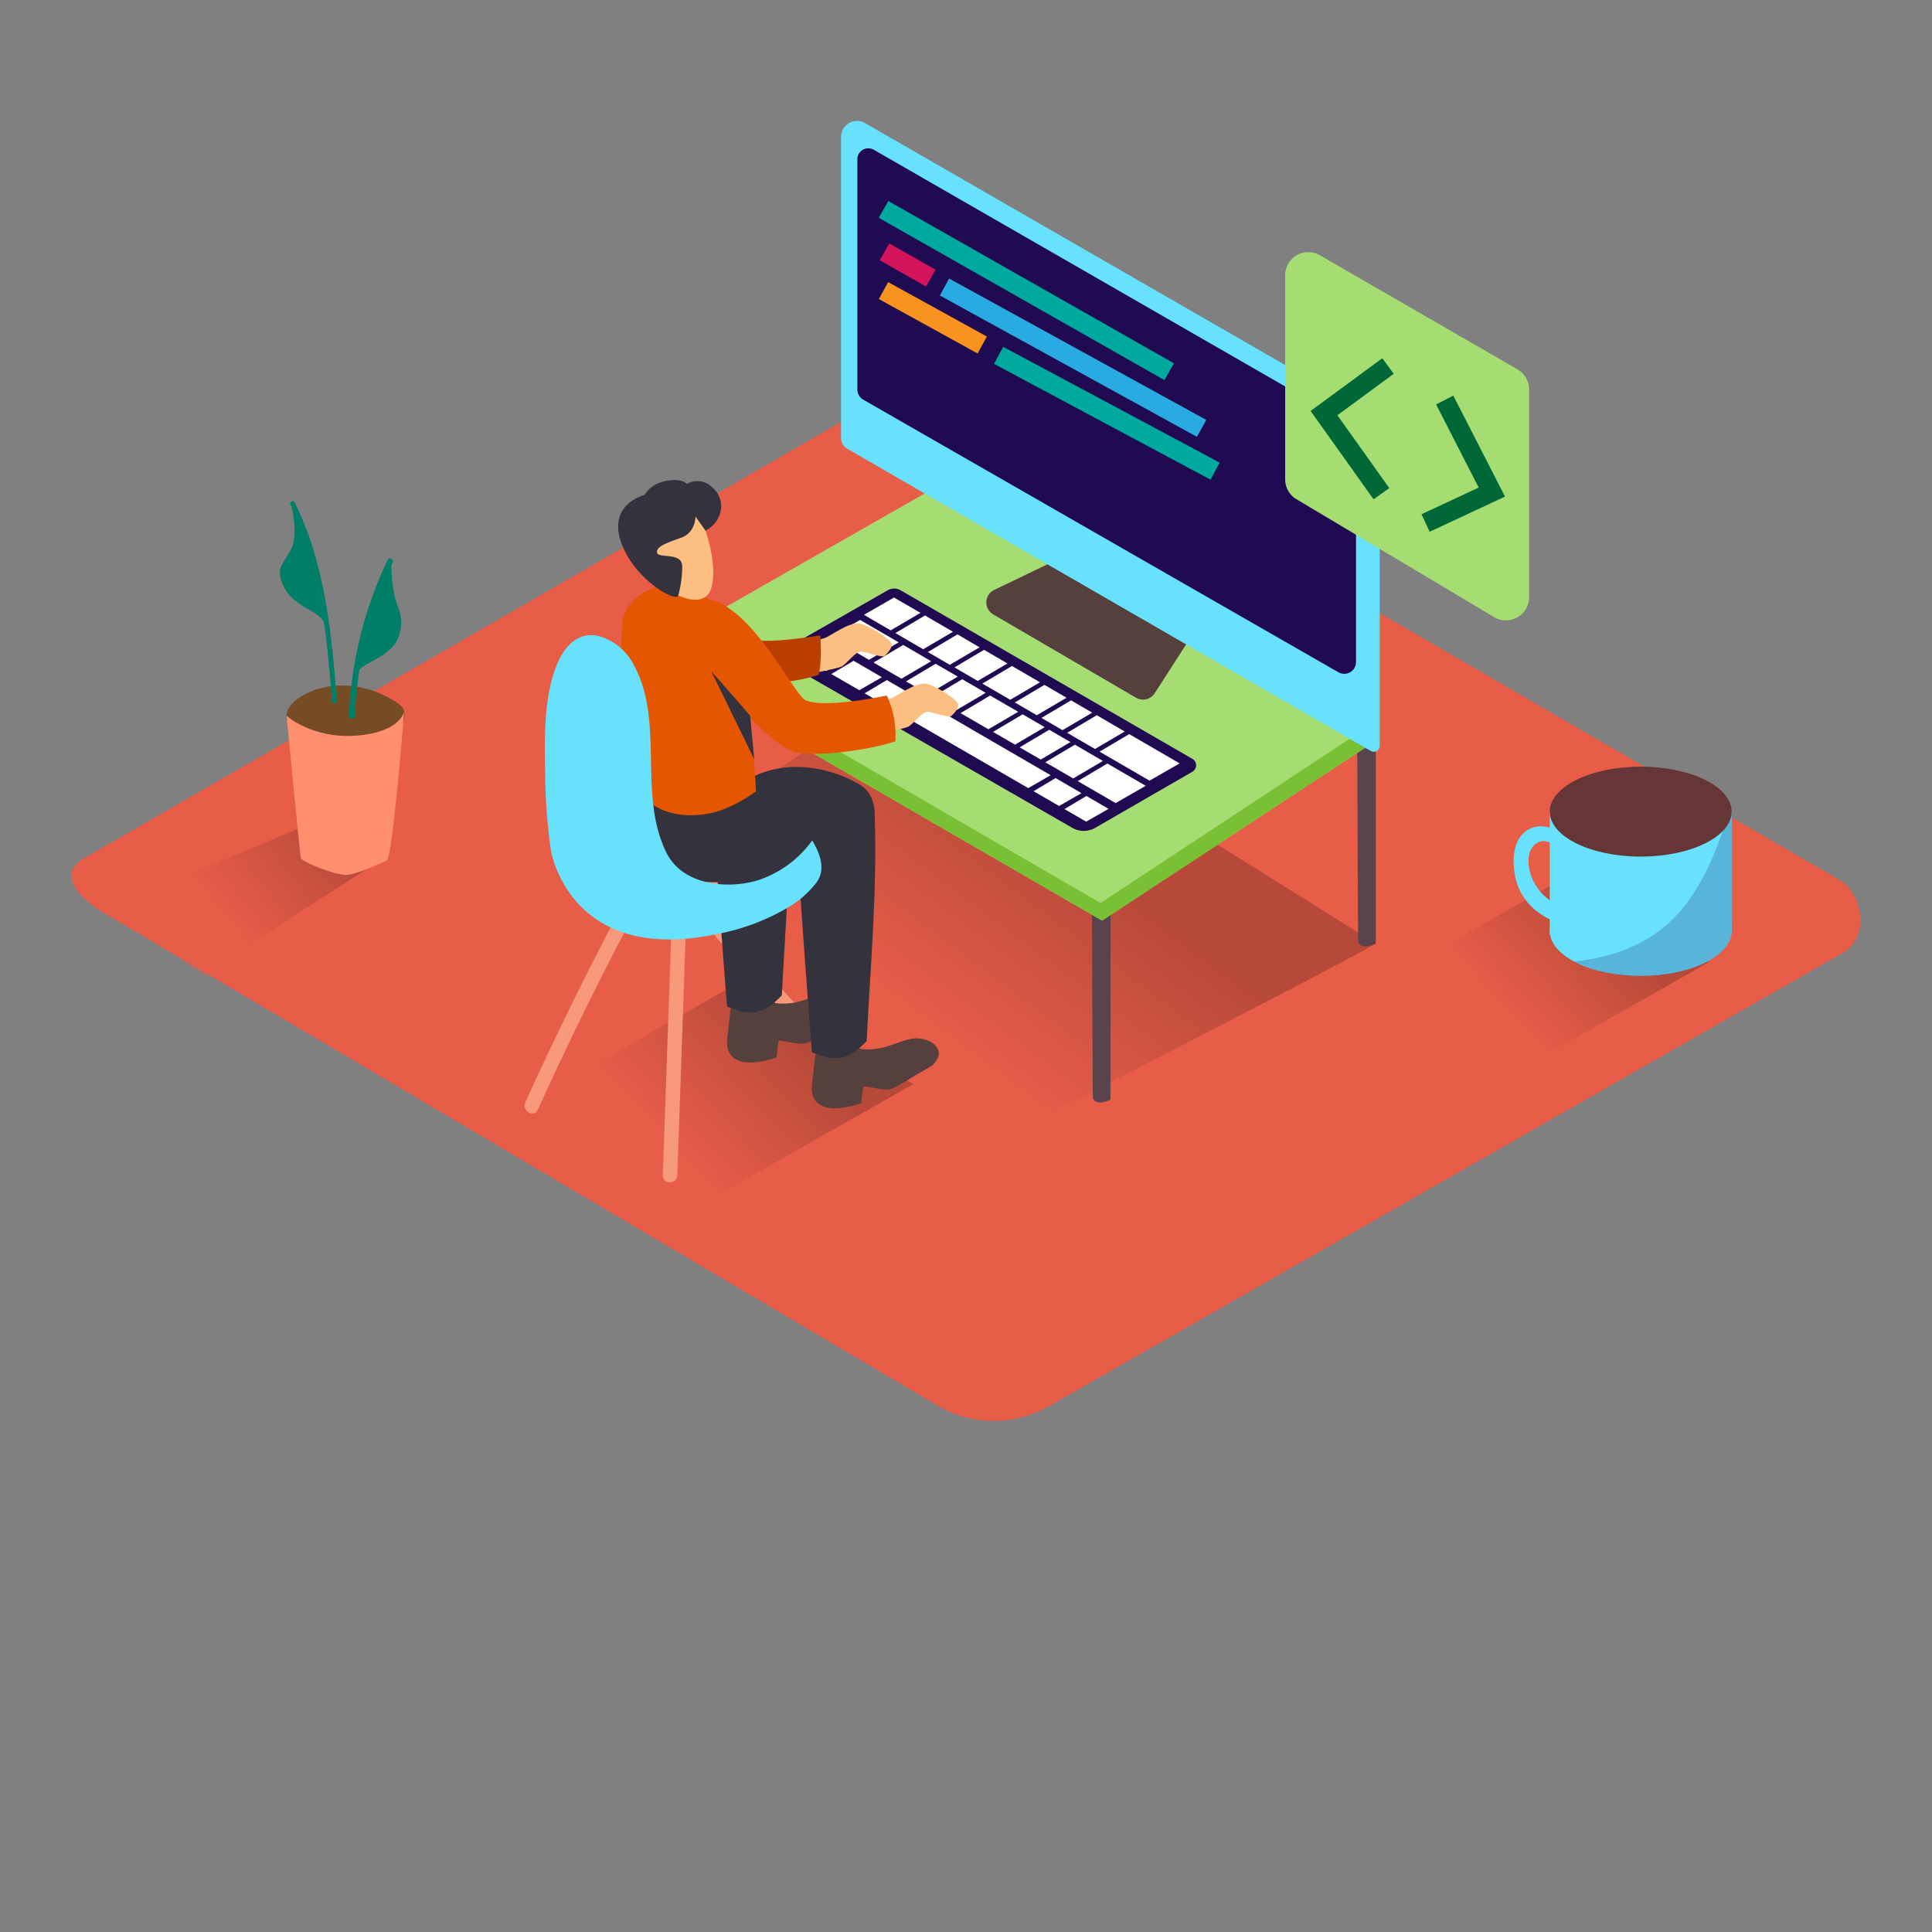 <svg xmlns="http://www.w3.org/2000/svg" xmlns:xlink="http://www.w3.org/1999/xlink" class="illustration styles_illustrationTablet__1DWOa" data-name="Layer 2" viewBox="0 0 400 400"><rect x="0" y="0" width="400" height="400" fill="#808080" stroke="none"/><defs><linearGradient id="a" x1="311.03" x2="332.41" y1="208.3" y2="188.56" gradientUnits="userSpaceOnUse"><stop offset="0" stop-color="#e75d48"/><stop offset="1" stop-color="#502019"/></linearGradient><linearGradient xlink:href="#a" id="b" x1="137.47" x2="163.23" y1="235.44" y2="211.66"/><linearGradient xlink:href="#a" id="c" x1="44.8" x2="68.37" y1="187.6" y2="168.6"/><linearGradient xlink:href="#a" id="d" x1="189.93" x2="218.27" y1="210.01" y2="172.22"/></defs><path fill="#e75d48" d="M194.51 291.25 22 189.3c-5.49-3.08-10.2-8.15-4.85-11.46l173.14-99.78c2.6-1.61 6.54-2.66 9.18-1.13L380.54 182c5.49 3.19 6.48 12.1 1 15.29l-164.29 93.8a22.94 22.94 0 0 1-22.74.16Z"/><path fill="url(#a)" d="M322.29 182.6c-13.16 7.67-22.56 12.83-42.8 24.38 15.32 9.31 28.71 16.14 30.43 17.16l44-25c-3.57-1.83-15.25-8.44-31.63-16.54Z" opacity=".32"/><path fill="url(#b)" d="M151 204.47c-15.86 9.25-27.19 15.46-51.58 29.38 18.46 11.22 34.6 19.46 36.68 20.68l53-30.09c-4.25-2.24-18.32-10.21-38.1-19.97Z" opacity=".32"/><path fill="url(#c)" d="M54.27 193.95c8.23-5.48 16.6-10.76 24.92-16.09l-11.82-8.63-45.78 19.1c5.53 2.9 13 8.33 20.86 13.86 3.91-2.79 7.82-5.58 11.82-8.24Z" opacity=".32"/><path fill="#754c24" d="M83.68 147.26a2.1 2.1 0 0 0-.37-.78 4.67 4.67 0 0 0-1.14-1c-5.81-3.93-13.86-5-20-1.17-1.4.88-3.49 2.87-2.66 4.75.48 1.09 1.94 1.73 3 2.17A44.57 44.57 0 0 0 73 154c1.3.22 2.62.44 3.93.56a5.43 5.43 0 0 0 4.79-2.05c.91-1.19 2.37-3.51 1.96-5.25Z"/><path fill="#ff8f6f" d="M59.34 148.2s5.3 4.8 14.46 4.1 9.87-5 9.87-5-2.37 30.36-3.62 30.88-5.93 2.78-8.19 2.95-9.4-2.69-9.58-3.48-2.94-29.45-2.94-29.45Z"/><path fill="#007f68" d="M61 104c-.28-.57-1.15-.07-.86.5 6.27 12.64 7.49 26.87 8.62 40.69.05.63 1.05.64 1 0-1.13-14.05-2.39-28.43-8.76-41.19Z"/><path fill="#007f68" d="M60.21 104.08s1.75 6.56-.06 9.84-3.3 3.93-1.14 8 7.94 4.62 8.32 7.74-2.76-20.01-7.12-25.58ZM80.26 115.92a82.45 82.45 0 0 0-8 32.26c0 .78 1.19.77 1.22 0a81 81 0 0 1 7.79-31.66c.38-.69-.67-1.31-1.01-.6Z"/><path fill="#007f68" d="M81.12 119.11c0-.66-.15-2-.08-3.11l-.7.44c-2.38 5.79-5.94 19.39-7 23.55 1.45-3.12 7.38-3.55 9.12-8a8.19 8.19 0 0 0 .1-5.91 21.82 21.82 0 0 1-1.44-6.97Z"/><path fill="url(#d)" d="M214.59 232.12c16.12-8.68 54.27-27.87 70.27-36.75l-92.08-57.61-66.44 45.11c16.86 8.82 64.92 34.82 88.25 49.25Z" opacity=".32"/><path fill="#5b434d" d="M136.88 135c.07 21.33.19 40.53.19 40.53s.45 1.74 3.66.32v-42.13c-1.28.43-2.56.84-3.85 1.28ZM226.07 186.84c.07 21.33.19 40.53.19 40.53s.45 1.74 3.66.32V185.6c-1.28.4-2.56.84-3.85 1.24ZM281 154.52c.07 21.33.19 40.53.19 40.53s.45 1.74 3.66.32v-42.09c-1.27.42-2.55.84-3.85 1.24Z"/><path fill="#a5dd73" d="M136.13 133.72v3.63l92.04 53.25 56.6-37.17.09-4.06"/><path fill="#6db720" d="M136.13 133.72v3.63l92.04 53.25 56.6-37.17.09-4.06" opacity=".76"/><path fill="#a5dd73" d="m136.13 133.72 59.22-33.78 89.51 49.43-57.01 37.59-91.72-53.24z"/><path fill="#56403d" d="m218.31 116.14-12.47 6a2.87 2.87 0 0 0-.2 5.07l29.57 17.25a2.87 2.87 0 0 0 3.86-.93l7.18-11.17"/><path fill="#68e1fd" d="M281 84.17 179.13 25.5a3.31 3.31 0 0 0-5 2.87V90.7a2.56 2.56 0 0 0 1.28 2.21l108.39 62.57a1.23 1.23 0 0 0 1.85-1.07V92.33a9.42 9.42 0 0 0-4.65-8.16Z"/><path fill="#200a52" d="m180.9 31 96.46 55.5a6.76 6.76 0 0 1 3.39 5.86v44.7a2.44 2.44 0 0 1-3.66 2.12l-98.37-56.44a2.41 2.41 0 0 1-1.21-2.09V33a2.27 2.27 0 0 1 3.39-2Z"/><ellipse cx="222.52" cy="115.11" fill="#ab643c" rx="1.05" ry=".01" transform="rotate(-10.9 222.599 115.159)"/><ellipse cx="273.43" cy="87.89" fill="#659fe4" rx="1.05" ry="1.14"/><ellipse cx="270.08" cy="86.22" fill="#c5e9ff" rx="1.05" ry="1.14"/><path fill="none" stroke="#00a99d" stroke-miterlimit="10" stroke-width="4" d="m182.92 43.35 59.15 33.61"/><path fill="none" stroke="#d4145a" stroke-miterlimit="10" stroke-width="4" d="m183.13 52.14 9.58 5.44"/><path fill="none" stroke="#29abe2" stroke-miterlimit="10" stroke-width="4" d="m195.54 59.42 53.24 29.27"/><path fill="none" stroke="#f7931e" stroke-miterlimit="10" stroke-width="4" d="m182.92 60.16 20.44 11.27"/><path fill="none" stroke="#00a99d" stroke-miterlimit="10" stroke-width="4" d="m206.75 73.57 44.83 23.98"/><path fill="#a5dd73" d="M316.58 80.64v43a4.79 4.79 0 0 1-7.25 4.12l-40.91-24.4a4.79 4.79 0 0 1-2.34-4.12V57a4.79 4.79 0 0 1 7.19-4.15l40.91 23.62a4.79 4.79 0 0 1 2.4 4.17Z"/><path fill="none" stroke="#006837" stroke-miterlimit="10" stroke-width="4" d="m287.38 75.78-13.26 9.75 11.89 16.69M299.11 82.82l9.76 19.06-13.72 6.4"/><path fill="#200a52" d="m183.77 122.22-21.49 12.28a1.48 1.48 0 0 0 0 2.56L222 171.39a4.77 4.77 0 0 0 4.76 0l20.11-11.61a1.54 1.54 0 0 0 0-2.67l-60.4-34.89a2.67 2.67 0 0 0-2.7 0Z"/><path fill="#fff" d="m216.24 141.8-6.13 3.64 4.55 2.64 6.16-3.62ZM209.52 137.89l-6.13 3.64 5.77 3.35 6.16-3.62ZM185.1 123.71l-6.23 3.58 5.54 3.22 6.16-3.62ZM198.23 131.34 192.1 135l4.55 2.64 6.16-3.62ZM191.51 127.43l-6.13 3.64 5.76 3.35c.68-.39 4.54-2.67 6.16-3.62ZM221.75 145l-6.13 3.64 4.36 2.53 6.15-3.62ZM203.74 134.54l-6.13 3.64 4.82 2.8 6.16-3.62ZM227.07 148.08l-6.13 3.64 5.77 3.35 6.16-3.62ZM233.79 151.99l-6.14 3.63 10.35 6.01 6.23-3.58-10.44-6.06zM178.08 128.35l-6.23 3.58 8.06 4.68 6.16-3.62ZM193.72 137.43l-6.13 3.64 4.55 2.64 6.16-3.62ZM205 144l-6.13 3.64 5.77 3.35 6.16-3.62ZM199.23 140.63l-6.13 3.64 4.82 2.8 6.16-3.62ZM211.73 147.89l-6.13 3.64 4.55 2.64 6.15-3.62ZM217.24 151.09l-6.13 3.64 4.36 2.53 6.15-3.62ZM187 133.53l-6.13 3.64 5.76 3.35 6.16-3.62ZM222.55 154.18l-6.13 3.64 5.77 3.35 6.15-3.62ZM223.14 161.72l7.83 4.55 6.24-3.58-7.94-4.61-6.13 3.64zM218.55 161.09l-4.56 2.72 5.29 3.06 4.63-2.66-5.36-3.12zM220.38 167.51l4.5 2.6 4.64-2.65-4.59-2.66-4.55 2.71zM170.39 133.12l-4.78 2.66 5.42 3.13 4.69-2.69-5.33-3.1zM176.73 136.81l-4.61 2.74 5.79 3.35 4.68-2.69-5.86-3.4zM183.61 140.8l-4.6 2.74 33.88 19.63 4.64-2.67-33.92-19.7z"/><ellipse cx="339.69" cy="192.74" fill="#68e1fd" rx="18.83" ry="9.31"/><path fill="#68e1fd" d="M358.53 167.94v25.32s-14 13-37.67.21v-25.53"/><path fill="#200a52" d="M343.83 192.49c-5.2 4-11.48 5.9-17.92 6.58a30.14 30.14 0 0 0 13.78 3c10 0 18.17-3.86 18.77-8.74l.06-.05v-25.34h-.35c-3.17 9.06-6.51 18.47-14.34 24.55Z" opacity=".21"/><path fill="#68e1fd" d="M323.68 177s-3.12-4.77-6.06-2-.37 12.3 8.26 13.22V192s-10.83-1.47-12.3-11.2 5.51-11.23 9-8.55"/><ellipse cx="339.69" cy="168.04" fill="#663535" rx="18.83" ry="9.31"/><path fill="#f8997c" d="M162.47 168c-4.64-3.24-10.1-5-16-3.72-6.28 1.38-11.72 5.33-18.12 6.3-1 .15-5.05-.11-5.67.48-17.81 16.86 32 15.05 32 15.05 4.83-4 9.38-7.85 14.18-11.85-1.46-3.2-3.86-4.48-6.39-6.26ZM139 192.48l-1.77 50.86c-.07 1.93 2.93 1.93 3 0l1.77-50.86c.1-1.93-2.89-1.92-3 0ZM176.37 219.69q-13.6-13.31-26-27.78c-1.26-1.47-3.37.66-2.12 2.12q12.38 14.46 26 27.78c1.38 1.35 3.51-.81 2.12-2.12Z"/><path fill="#f8997c" d="M128.64 187.78q-10.56 19.93-19.89 40.47c-.79 1.74 1.79 3.27 2.59 1.51q9.33-20.54 19.89-40.47c.9-1.7-1.68-3.22-2.59-1.51Z"/><path fill="#fcbf81" d="M163.71 134c.61-.15 5.74-1.47 7-1.89s5.16-3.45 7.28-3 6.39 3.26 6.59 4.2-1 2.08-1.45 2.49-3.54-.72-4.74-.91-3.11 2.65-4.24 3.15-8.43 1.81-8.43 1.81M177.5 146.46c.61-.15 5.74-1.47 7-1.89s5.16-3.45 7.28-3 6.39 3.26 6.59 4.2-1 2.08-1.45 2.49-3.54-.72-4.74-.91-3.11 2.65-4.24 3.15-8.43 1.81-8.43 1.81"/><path fill="#56403d" d="M175.51 211.09c.93-1 1.54-2 1.22-3.05-.57-1.87-3.11-2.63-4.85-2.53s-3.54 1-5.3 1.5a13.17 13.17 0 0 1-5.75.71 1.28 1.28 0 0 1-.8-.45 3.17 3.17 0 0 1-2.33-2.12l-5.76-2.06s-1.47 12.17-1.42 13c.43 6.57 10.24 2.82 10.24 2.82s.35-3 .44-3.37 3.85.77 5.4.53a6.8 6.8 0 0 0 2-.93c1.16-.64 2.3-1.32 3.43-2s2.31-1.35 3.48-2.05Z"/><path fill="#34323d" d="M154 166.17c-2.16.21-4.32.49-6.47.8q1.34 20.73 3 41.43c5.6 2.29 7.87 1.23 11.34-2.32.66-13.17 1.81-27 1.78-40.28-3.2.14-6.42.28-9.65.37Z"/><path fill="#34323d" d="M130.73 162.38s-.93 15.13 6.67 18.5 23.19 1.69 30.86-2.81a82.82 82.82 0 0 1 12.44-6.21s2-6.62-2.81-9.48-15.35-6.4-24.73 0"/><path fill="#ba3e00" d="M169.48 139.73c.81-3.09.34-8.19.34-8.19s-9.49 1.62-13.49 1-10.54-9-10.54-9l.89 16.6c7.58 1.59 15.43 1.93 22.8-.41Z"/><path fill="#56403d" d="M193.06 220.57c.93-1 1.54-2 1.22-3.05-.57-1.87-3.11-2.63-4.85-2.53s-3.54 1-5.3 1.5a13.17 13.17 0 0 1-5.75.71 1.28 1.28 0 0 1-.8-.45 3.17 3.17 0 0 1-2.33-2.12l-5.76-2.06s-1.47 12.17-1.42 13c.43 6.57 10.24 2.82 10.24 2.82s.35-3 .44-3.37 3.85.77 5.4.53a6.8 6.8 0 0 0 2-.93c1.16-.64 2.3-1.32 3.43-2s2.32-1.35 3.48-2.05Z"/><path fill="#34323d" d="M170.9 162.75c-2-.94-4.06-.84-6.44-.83.33 4.87.15 6.62.45 11.48l.08 1.29c.92 14.4 2 28.79 3.1 43.18 5.6 2.29 7.87 1.23 11.34-2.32.77-15.33 2.22-31.51 1.66-46.77-3.23-3.2-6.09-4.11-10.19-6.03Z"/><path fill="#e55600" d="M130.6 159.25c0 .37.07 1.62.13 3.13 3.15 4.15 7 6.58 13 6.4 4.89-.14 9-2.28 12.8-4.92-.48-8.85-1.91-24-4.14-34.53-.19-.89-2.5-1.49-3.18-1.86-1.59-.87-.66-2.37-2.22-3.3a53.5 53.5 0 0 0-7.05-3.44h-.06c-3.89-.06-10.6 2.94-11 8.15-.61 8 .27 12.85.89 20.84.23 3.22.56 6.4.83 9.53Z"/><path fill="#fcbf81" d="M144.15 105.56c.51.13 4.83 10.07 3.14 16.11s-11.95-.17-14.53-4.77 1.69-13.9 11.39-11.34Z"/><path fill="#34323d" d="M144 106.95s0 3.28-2.87 4.34-5.26 1.77-5.1 3.1 5.19-.19 5.21 2.85a22.66 22.66 0 0 1-.82 6.06c-.32 1.49-8.93-3.08-11.77-10.86s4.27-9.85 4.62-9.9 1-2.17 4.47-2.93 4.47.6 4.47.6a4.23 4.23 0 0 1 5.09.55c3.21 2.55 2.4 7.21-1.24 9.1Z"/><path fill="#e55600" d="M183.6 144c-4.47.93-13.55 2.41-16.76 1-2.49-1.09-10.8-18.91-19.83-20.82l-1.22 13.6s12.77 16.2 18.67 17.87c4.29 1.21 15.84-.41 20.91-2.17a19.35 19.35 0 0 0-1.77-9.48Z"/><path fill="#34323d" d="M155.31 148.19c-.65-.84-8.05-9.22-8.05-9.22l8.89 18.21Z"/><path fill="#68e1fd" d="M168.16 174a22.48 22.48 0 0 1-11.24 8.25c-6.34 1.93-15.56 1-18.89-5.61-6.06-12.06-.37-27.16-6.77-38.89a11.76 11.76 0 0 0-7.43-6.1c-4.15-.91-7 2.21-8.5 5.88-2.7 6.58-2.6 14.77-2.47 21.78a118.92 118.92 0 0 0 1.23 16.92s3.88 23.51 34.12 17.2a45.47 45.47 0 0 0 14.86-5.5 20.48 20.48 0 0 0 6.06-5.33c1.87-2.72.62-5.91-.97-8.6Z"/></svg>